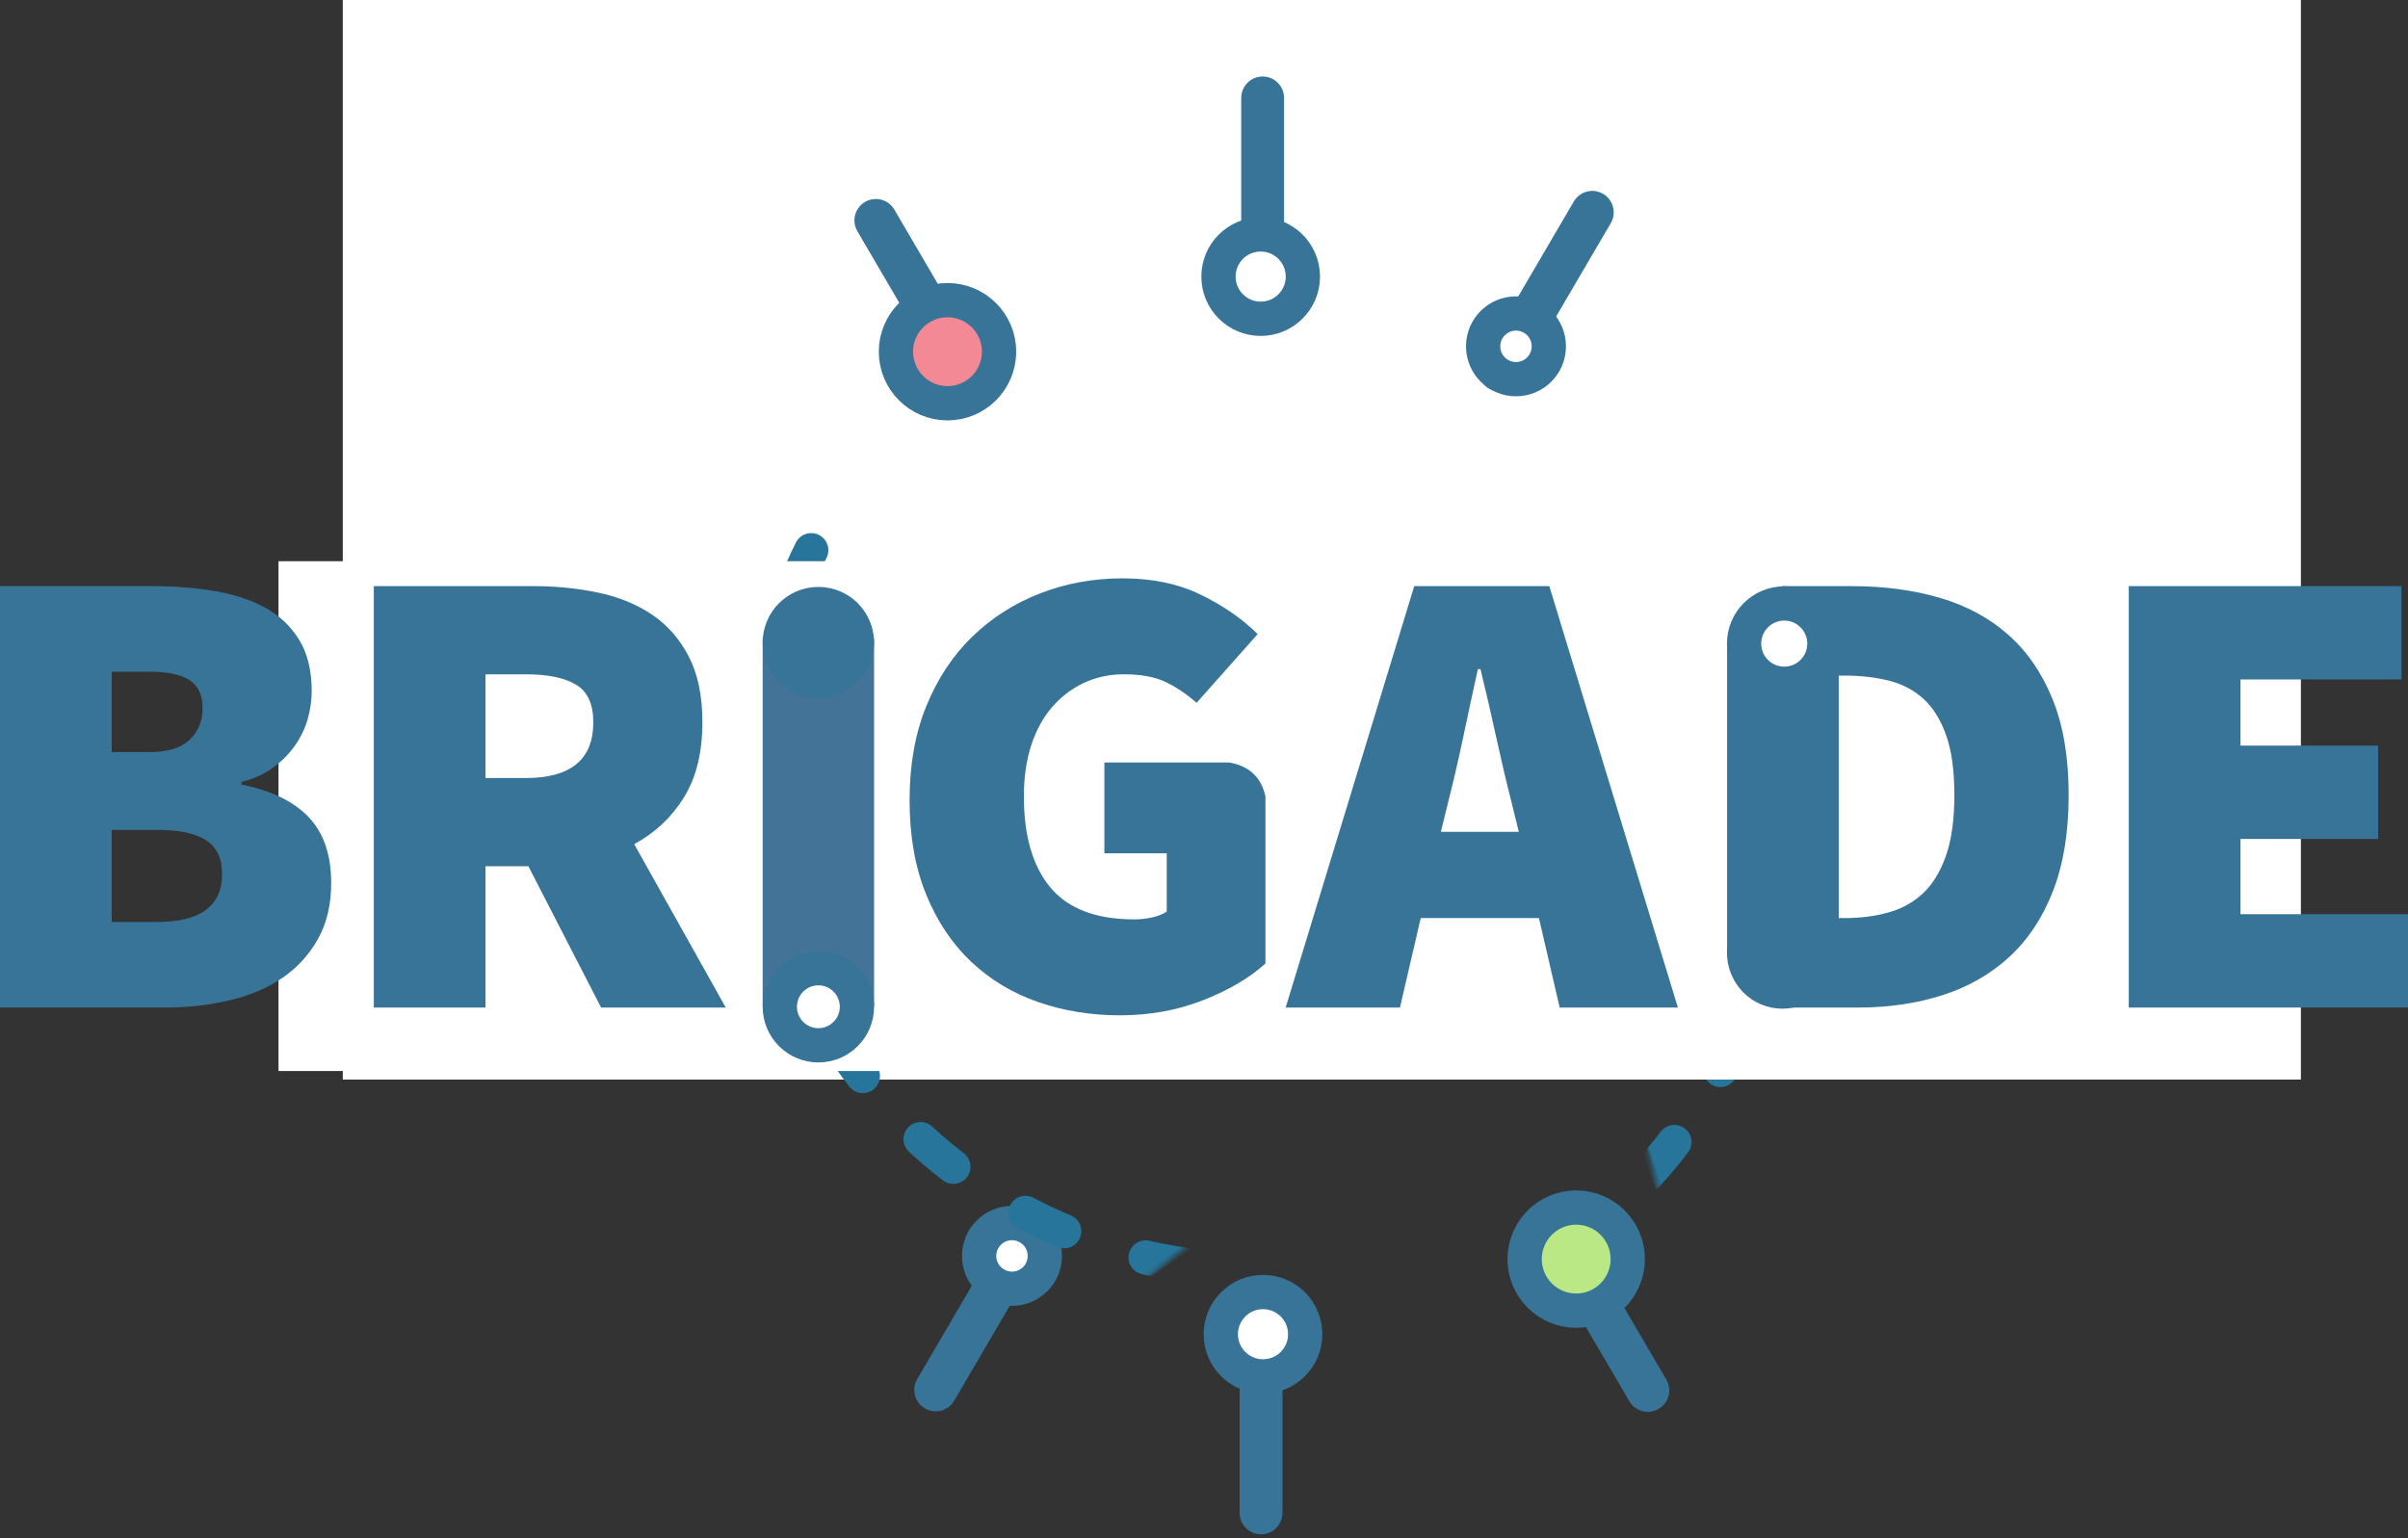 <?xml version="1.0" encoding="UTF-8"?>
<svg width="562px" height="359px" viewBox="0 0 562 359" version="1.1" xmlns="http://www.w3.org/2000/svg" xmlns:xlink="http://www.w3.org/1999/xlink">
    <rect x="0" y="0" width="562" height="359" fill="#333333" stroke="none"/>
    <!-- Generator: Sketch 51.2 (57519) - http://www.bohemiancoding.com/sketch -->
    <title>brigade-logo</title>
    <desc>Created with Sketch.</desc>
    <defs>
        <polygon id="path-1" points="33.267 0.207 0.556 19.697 28.734 69.193 16.911 111.787 190.062 100.617 222.003 66.882 214.431 15.542 65.749 23.593"></polygon>
        <polygon id="path-3" points="0.505 36.634 24.835 106.97 99.7 116.755 220.3 124.177 224.239 42.921 152.95 9.464 14.47 0.507"></polygon>
    </defs>
    <g id="Page-1" stroke="none" stroke-width="1" fill="none" fill-rule="evenodd">
        <g id="brigade-logo">
            <g id="bottom-nodes" transform="translate(80, 0)">
                <g id="dotted-arc" transform="translate(205.995, 308.55) scale(-1, 1) rotate(-180) translate(-205.995, -308.55) translate(94.495, 252.55)">
                    <g id="Clipped">
                        <g id="Shape-Clipped">
                            <mask id="mask-2" fill="white">
                                <use xlink:href="#path-1"></use>
                            </mask>
                            <g id="path-1"></g>
                            <path d="M124.041,285.03 C188.257,285.03 240.313,232.974 240.313,168.758 C240.313,104.543 188.257,52.486 124.041,52.486 C59.826,52.486 7.769,104.543 7.769,168.758 C7.769,232.974 59.826,285.03 124.041,285.03 Z" id="Shape" stroke="#27759A" stroke-width="8" stroke-linecap="round" stroke-linejoin="round" stroke-dasharray="10,20" mask="url(#mask-2)" transform="translate(124.041, 168.758) rotate(109) translate(-124.041, -168.758) "></path>
                        </g>
                    </g>
                </g>
                <rect id="Rectangle" fill="#FFFFFF" fill-rule="nonzero" x="0" y="0" width="457" height="252"></rect>
                <g id="Group-7" transform="translate(134, 281)" stroke="#387498">
                    <path d="M28.1,8.051 L2.215,41.985" id="Path-4" stroke-width="10" stroke-linecap="round" transform="translate(15.158, 25.018) rotate(-7) translate(-15.158, -25.018) "></path>
                    <path d="M149.03,6.717 L170.586,43.552" id="Path-4" stroke-width="10" stroke-linecap="round"></path>
                    <path d="M80.314,29.463 L80.314,72.145" id="Path-5" stroke-width="10" stroke-linecap="round"></path>
                    <circle id="Oval-5" stroke-width="8" fill="#FFFFFF" fill-rule="nonzero" cx="22.186" cy="12.16" r="7.666"></circle>
                    <circle id="Oval-5" stroke-width="8" fill="#FFFFFF" fill-rule="nonzero" cx="80.772" cy="30.438" r="9.849"></circle>
                    <circle id="Oval-5" stroke-width="8" fill="#B9E884" fill-rule="nonzero" cx="153.865" cy="12.905" r="12.033"></circle>
                </g>
            </g>
            <g id="top-nodes" transform="translate(293.5, 135.5) rotate(180) translate(-293.5, -135.5) translate(65, 21)">
                <g id="dotted-arc" transform="translate(199.995, 166.05) scale(-1, 1) rotate(-180) translate(-199.995, -166.05) translate(87.495, 103.55)">
                    <g id="Clipped">
                        <g id="Shape-Clipped">
                            <mask id="mask-4" fill="white">
                                <use xlink:href="#path-3"></use>
                            </mask>
                            <g id="path-3"></g>
                            <path d="M141.041,275.03 C205.257,275.03 257.313,222.974 257.313,158.758 C257.313,94.543 205.257,42.486 141.041,42.486 C76.826,42.486 24.769,94.543 24.769,158.758 C24.769,222.974 76.826,275.03 141.041,275.03 Z" id="Shape" stroke="#27759A" stroke-width="8" stroke-linecap="round" stroke-linejoin="round" stroke-dasharray="10,20" mask="url(#mask-4)" transform="translate(141.041, 158.758) rotate(125) translate(-141.041, -158.758) "></path>
                        </g>
                    </g>
                </g>
                <rect id="Rectangle" fill="#FFFFFF" fill-rule="nonzero" x="0" y="0" width="457" height="119"></rect>
                <g id="Group-7" transform="translate(146, 155)" stroke="#387498">
                    <path d="M28.1,10.051 L2.215,43.985" id="Path-4" stroke-width="10" stroke-linecap="round" transform="translate(15.158, 27.018) rotate(-7) translate(-15.158, -27.018) "></path>
                    <path d="M150.03,6.717 L171.586,43.552" id="Path-4" stroke-width="10" stroke-linecap="round"></path>
                    <path d="M81.314,29.463 L81.314,72.145" id="Path-5" stroke-width="10" stroke-linecap="round"></path>
                    <circle id="Oval-5" stroke-width="8" fill="#FFFFFF" fill-rule="nonzero" cx="22.186" cy="14.16" r="7.666"></circle>
                    <circle id="Oval-5" stroke-width="8" fill="#FFFFFF" fill-rule="nonzero" cx="81.772" cy="30.438" r="9.849"></circle>
                    <circle id="Oval-5" stroke-width="8" fill="#F48996" fill-rule="nonzero" cx="154.865" cy="12.905" r="12.033"></circle>
                </g>
            </g>
            <g id="BRIGADE-TEXT" transform="translate(0, 135)" fill-rule="nonzero">
                <path d="M0,1.816 L35.464,1.816 C40.617,1.816 45.467,2.194 50.014,2.951 C54.561,3.708 58.501,4.994 61.836,6.81 C65.17,8.626 67.822,11.123 69.792,14.301 C71.763,17.479 72.748,21.49 72.748,26.332 C72.748,28.451 72.445,30.595 71.838,32.764 C71.232,34.933 70.247,37.001 68.883,38.969 C67.519,40.936 65.801,42.677 63.73,44.19 C61.659,45.703 59.209,46.813 56.379,47.519 L56.379,48.125 C63.351,49.537 68.58,52.085 72.066,55.767 C75.551,59.45 77.294,64.57 77.294,71.128 C77.294,76.172 76.259,80.536 74.187,84.218 C72.116,87.901 69.338,90.927 65.852,93.298 C62.366,95.669 58.249,97.409 53.5,98.519 C48.751,99.629 43.75,100.184 38.496,100.184 L0,100.184 L0,1.816 Z M34.858,40.558 C39.102,40.558 42.234,39.599 44.255,37.682 C46.276,35.766 47.286,33.294 47.286,30.267 C47.286,27.24 46.276,25.071 44.255,23.76 C42.234,22.448 39.102,21.792 34.858,21.792 L26.068,21.792 L26.068,40.558 L34.858,40.558 Z M36.677,80.208 C46.781,80.208 51.833,76.475 51.833,69.009 C51.833,65.377 50.595,62.754 48.12,61.139 C45.644,59.525 41.83,58.718 36.677,58.718 L26.068,58.718 L26.068,80.208 L36.677,80.208 Z M113.31,46.611 L122.707,46.611 C133.215,46.611 138.469,42.273 138.469,33.596 C138.469,29.359 137.13,26.433 134.452,24.819 C131.775,23.205 127.86,22.398 122.707,22.398 L113.31,22.398 L113.31,46.611 Z M140.287,100.184 L123.313,67.193 L113.31,67.193 L113.31,100.184 L87.242,100.184 L87.242,1.816 L124.525,1.816 C129.779,1.816 134.806,2.32 139.605,3.329 C144.405,4.338 148.598,6.053 152.185,8.475 C155.771,10.896 158.626,14.15 160.748,18.236 C162.869,22.322 163.93,27.442 163.93,33.596 C163.93,40.659 162.49,46.51 159.611,51.151 C156.731,55.792 152.867,59.424 148.017,62.047 L169.386,100.184 L140.287,100.184 Z M286.867,42.979 C291.522,43.768 294.346,46.404 295.339,50.888 L295.339,89.893 C291.701,93.223 286.877,96.073 280.865,98.444 C274.853,100.815 268.362,102 261.39,102 C254.62,102 248.255,100.966 242.294,98.898 C236.332,96.829 231.129,93.702 226.683,89.515 C222.237,85.328 218.726,80.082 216.15,73.776 C213.573,67.47 212.285,60.131 212.285,51.757 C212.285,43.484 213.599,36.144 216.226,29.737 C218.853,23.331 222.44,17.933 226.986,13.545 C231.533,9.156 236.812,5.801 242.824,3.481 C248.836,1.16 255.226,0 261.996,0 C268.968,0 275.081,1.286 280.335,3.859 C285.589,6.432 289.984,9.484 293.52,13.015 L279.274,29.056 C276.849,26.938 274.399,25.298 271.923,24.138 C269.448,22.978 266.24,22.398 262.299,22.398 C258.965,22.398 255.883,23.053 253.054,24.365 C250.225,25.677 247.75,27.543 245.628,29.964 C243.506,32.386 241.864,35.362 240.702,38.893 C239.54,42.424 238.959,46.409 238.959,50.849 C238.959,60.131 241.031,67.243 245.173,72.187 C249.316,77.131 255.833,79.602 264.724,79.602 C266.139,79.602 267.528,79.451 268.892,79.148 C270.256,78.846 271.393,78.392 272.302,77.786 L272.302,64.166 L257.752,64.166 L257.752,42.979 L286.867,42.979 Z M354.469,59.172 L352.801,52.362 C351.589,47.62 350.376,42.475 349.164,36.926 C347.952,31.377 346.739,26.131 345.527,21.187 L344.92,21.187 C343.809,26.231 342.672,31.503 341.51,37.001 C340.348,42.5 339.161,47.62 337.949,52.362 L336.282,59.172 L354.469,59.172 Z M359.167,79.3 L331.583,79.3 L326.733,100.184 L300.059,100.184 L330.068,1.816 L361.592,1.816 L391.6,100.184 L364.017,100.184 L359.167,79.3 Z M415.804,1.816 L432.18,1.816 C439.657,1.816 446.502,2.724 452.716,4.54 C458.93,6.356 464.26,9.231 468.705,13.166 C473.151,17.101 476.612,22.145 479.087,28.3 C481.562,34.454 482.8,41.869 482.8,50.546 C482.8,59.223 481.588,66.688 479.163,72.944 C476.738,79.199 473.328,84.344 468.933,88.38 C464.537,92.415 459.334,95.392 453.322,97.309 C447.31,99.226 440.768,100.184 433.695,100.184 L415.804,100.184 L415.804,89.364 L403.081,87.984 L403.081,14.793 L415.804,14.793 L415.804,1.816 Z M430.664,79.3 L429.149,79.3 L429.149,22.7 L430.664,22.7 C434.201,22.7 437.535,23.079 440.667,23.835 C443.799,24.592 446.502,25.979 448.775,27.997 C451.049,30.015 452.842,32.84 454.156,36.472 C455.469,40.104 456.126,44.795 456.126,50.546 C456.126,56.297 455.469,61.039 454.156,64.772 C452.842,68.504 451.049,71.43 448.775,73.549 C446.502,75.668 443.799,77.156 440.667,78.013 C437.535,78.871 434.201,79.3 430.664,79.3 Z M496.83,1.816 L560.484,1.816 L560.484,23.608 L522.898,23.608 L522.898,39.045 L555.028,39.045 L555.028,60.837 L522.898,60.837 L522.898,78.392 L562,78.392 L562,100.184 L496.83,100.184 L496.83,1.816 Z" id="BIRDAGE" fill="#387498"></path>
                <path d="M430.664,79.3 L429.149,79.3 L429.149,22.7 L430.664,22.7 C434.201,22.7 437.535,23.079 440.667,23.835 C443.799,24.592 446.502,25.979 448.775,27.997 C451.049,30.015 452.842,32.84 454.156,36.472 C455.469,40.104 456.126,44.795 456.126,50.546 C456.126,56.297 455.469,61.039 454.156,64.772 C452.842,68.504 451.049,71.43 448.775,73.549 C446.502,75.668 443.799,77.156 440.667,78.013 C437.535,78.871 434.201,79.3 430.664,79.3 Z" id="BIRDAGE-path" fill="#FFFFFF"></path>
                <g id="i" transform="translate(191, 57.5) scale(-1, 1) rotate(-180) translate(-191, -57.5) translate(178, 6)">
                    <rect id="Rectangle-8" fill="#437396" x="0" y="9" width="26" height="86"></rect>
                    <circle id="Oval-5" stroke="#387498" stroke-width="8" fill="#FFFFFF" cx="13" cy="9" r="9"></circle>
                    <circle id="Oval-5" stroke="#387498" stroke-width="8" fill="#387498" cx="13" cy="94" r="9"></circle>
                </g>
                <g id="d" transform="translate(406.6, 5)" stroke="#387498" stroke-width="8">
                    <g id="Group-5" transform="translate(0.447, 0.354)">
                        <circle id="Oval-5" fill="#FFFFFF" transform="translate(9.375, 9.881) scale(-1, 1) rotate(-180) translate(-9.375, -9.881) " cx="9.375" cy="9.881" r="9.375"></circle>
                        <ellipse id="Oval-5" fill="#387498" transform="translate(8.936, 81.999) scale(-1, 1) rotate(-180) translate(-8.936, -81.999) " cx="8.936" cy="81.999" rx="8.936" ry="9.1"></ellipse>
                    </g>
                </g>
            </g>
        </g>
    </g>
</svg>